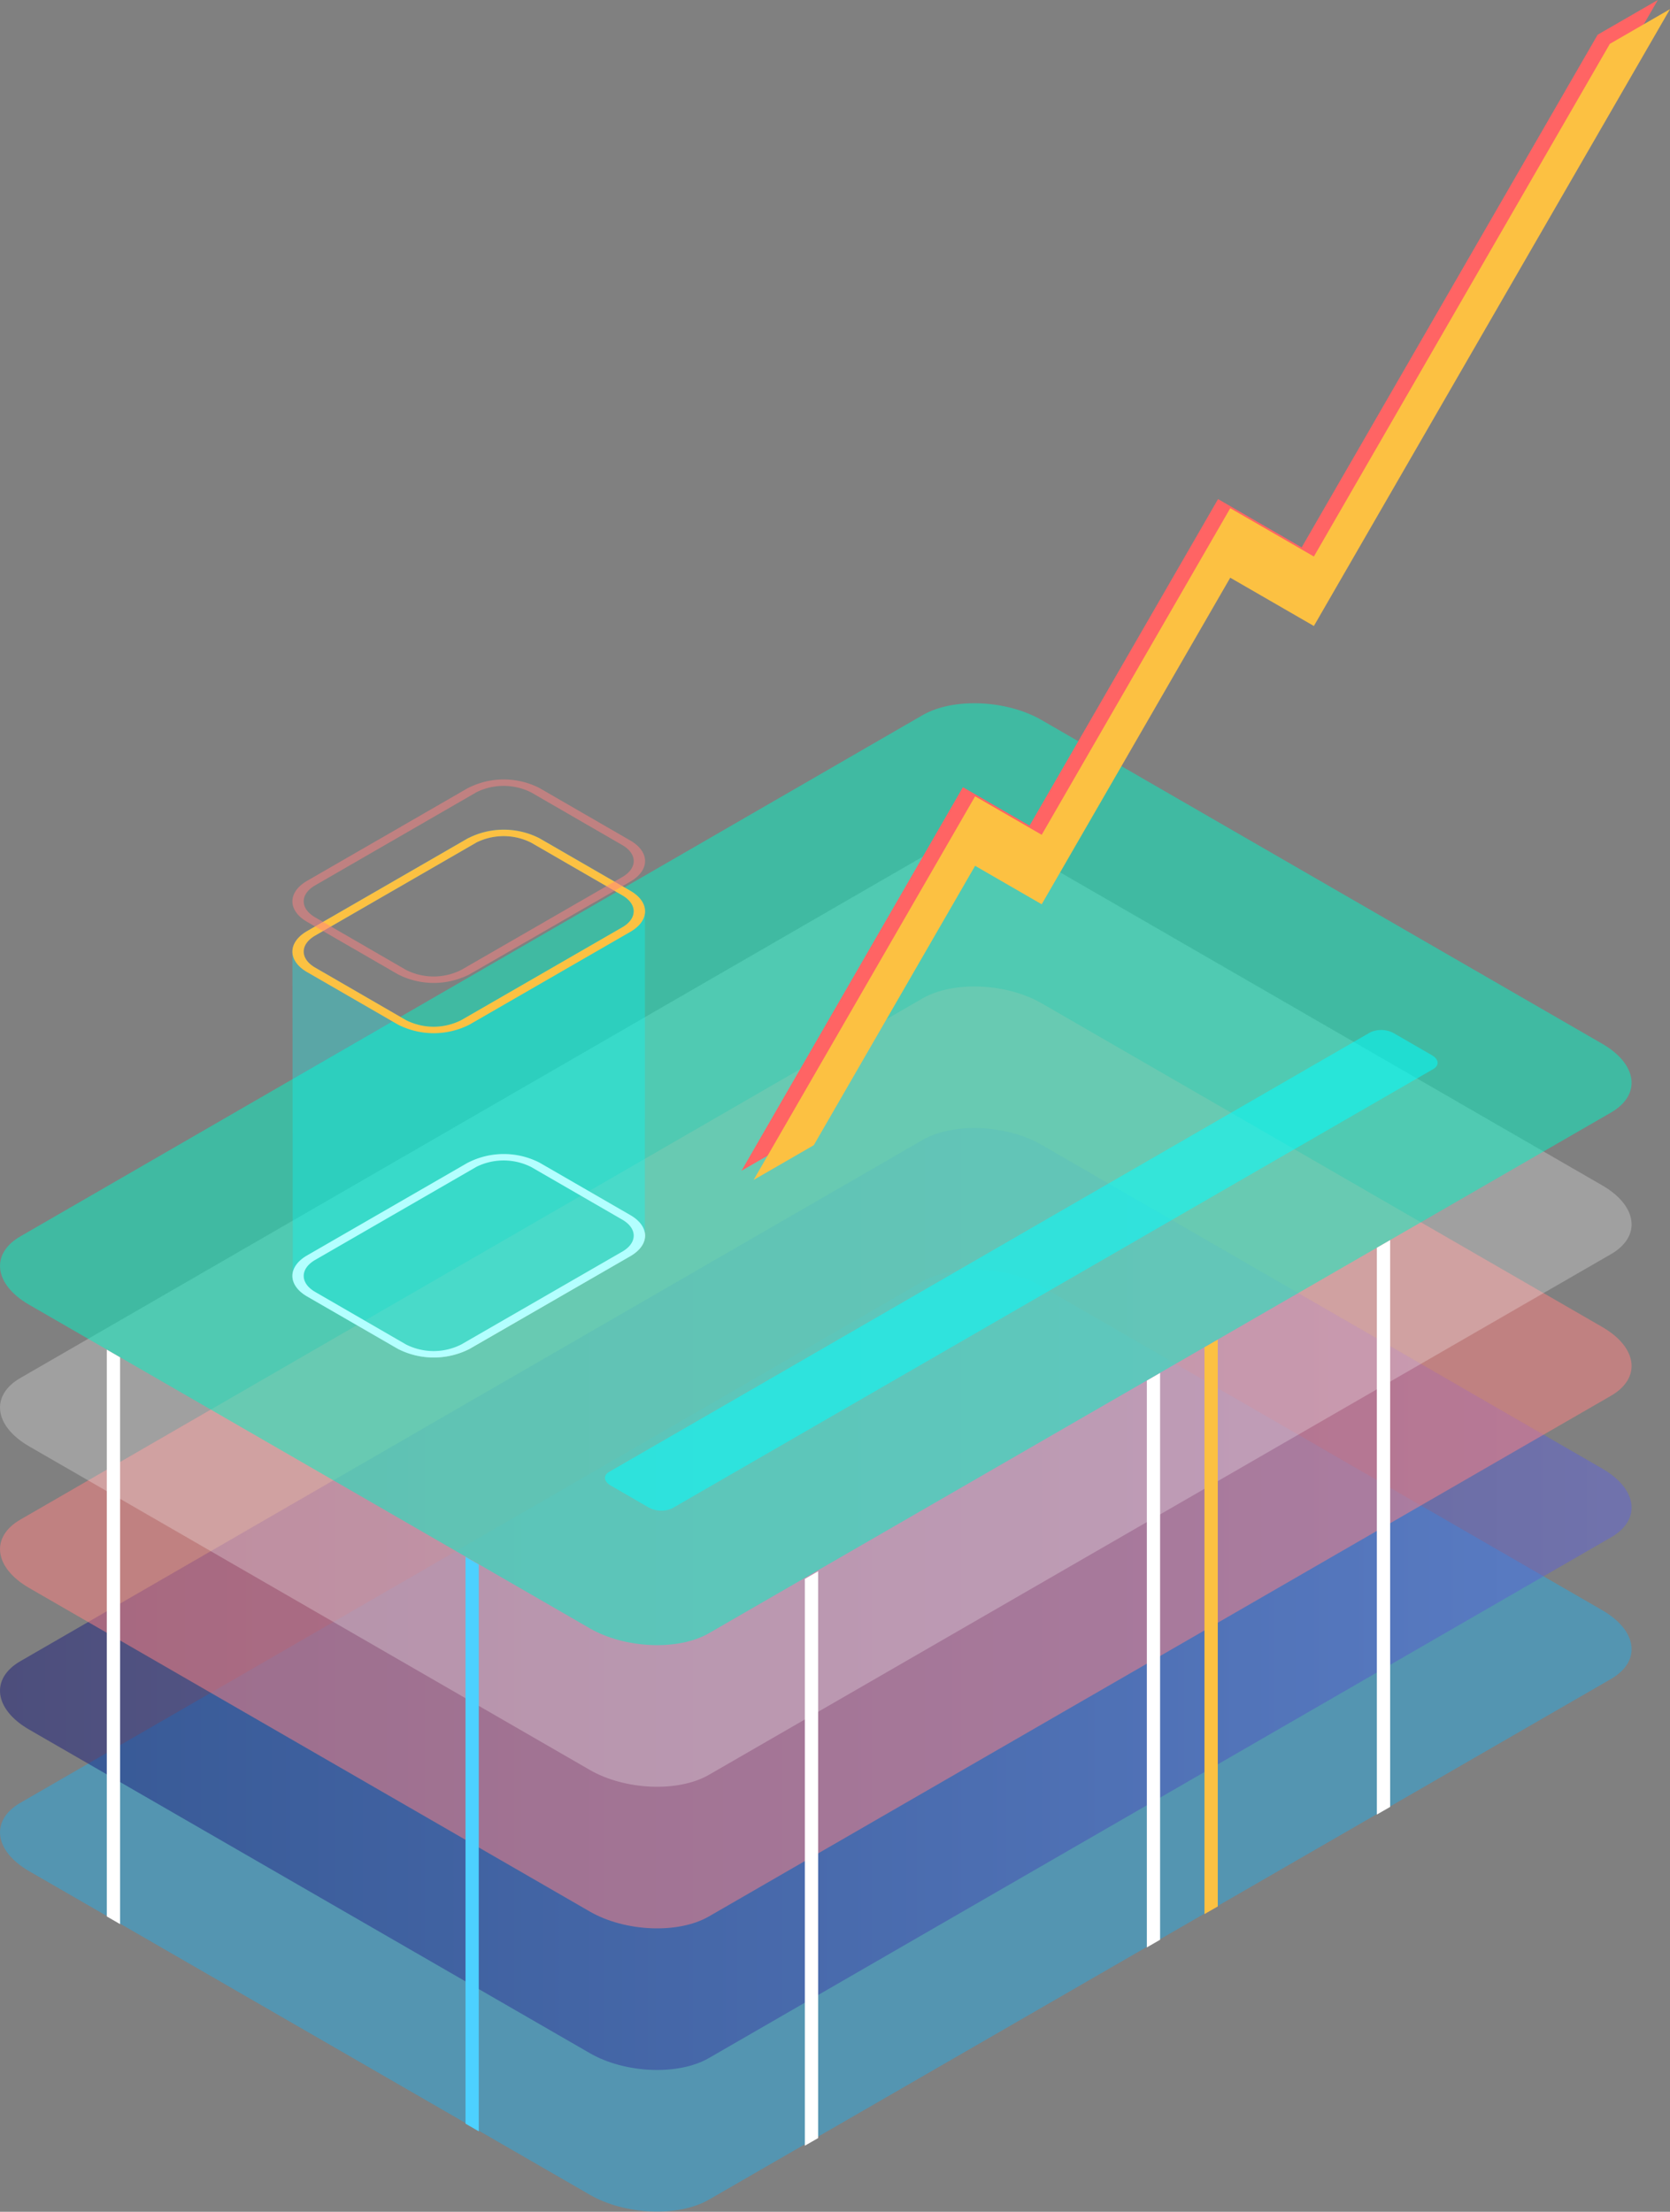 <?xml version="1.0" encoding="UTF-8"?> <svg xmlns="http://www.w3.org/2000/svg" xmlns:xlink="http://www.w3.org/1999/xlink" viewBox="0 0 365.63 484.19"><rect x="0" y="0" width="365.63" height="484.19" fill="#808080" stroke="none"/> <defs> <style>.cls-1{fill:#29abe2;}.cls-1,.cls-2,.cls-3,.cls-5,.cls-6{opacity:0.5;}.cls-2{fill:url(#Безымянный_градиент_85);}.cls-3{fill:#ff8383;}.cls-4,.cls-7{fill:#fff;}.cls-4{opacity:0.25;}.cls-5{fill:#00f4c5;}.cls-10,.cls-6{fill:aqua;}.cls-8{fill:#4dd1ff;}.cls-9{fill:#fcc142;}.cls-10{opacity:0.3;}.cls-11{fill:#ff6464;}</style> <linearGradient id="Безымянный_градиент_85" y1="350.07" x2="357.22" y2="350.07" gradientUnits="userSpaceOnUse"> <stop offset="0" stop-color="#191c78"></stop> <stop offset="1" stop-color="#6165d9"></stop> </linearGradient> </defs> <title>Карточки</title> <g id="Слой_2" data-name="Слой 2"> <g id="Макетирование"> <g id="Слой_14" data-name="Слой 14"> <path class="cls-1" d="M352.72,367.55l-197.53,114c-6.68,3.85-18.34,3.37-26.05-1.08L6.38,409.63c-7.71-4.45-8.55-11.18-1.87-15L202,280.55c6.68-3.85,18.34-3.37,26.05,1.08l122.77,70.88C358.56,357,359.39,363.69,352.72,367.55Z"></path> <path class="cls-2" d="M352.72,336.55l-197.53,114c-6.68,3.85-18.34,3.37-26.05-1.08L6.38,378.63c-7.71-4.45-8.55-11.18-1.87-15L202,249.55c6.68-3.85,18.34-3.37,26.05,1.08l122.77,70.88C358.56,326,359.39,332.69,352.72,336.55Z"></path> <path class="cls-3" d="M352.72,305.55l-197.53,114c-6.68,3.85-18.34,3.37-26.05-1.08L6.38,347.63c-7.71-4.45-8.55-11.18-1.87-15L202,218.55c6.68-3.85,18.34-3.37,26.05,1.08l122.77,70.88C358.56,295,359.39,301.69,352.72,305.55Z"></path> <path class="cls-4" d="M352.72,274.55l-197.53,114c-6.68,3.85-18.34,3.37-26.05-1.08L6.38,316.63c-7.71-4.45-8.55-11.18-1.87-15L202,187.55c6.68-3.85,18.34-3.37,26.05,1.08l122.77,70.88C358.56,264,359.39,270.69,352.72,274.55Z"></path> <path class="cls-5" d="M352.72,243.55l-197.53,114c-6.68,3.85-18.34,3.37-26.05-1.08L6.38,285.63c-7.71-4.45-8.55-11.18-1.87-15L202,156.55c6.68-3.85,18.34-3.37,26.05,1.08l122.77,70.88C358.56,233,359.39,239.69,352.72,243.55Z"></path> <path class="cls-6" d="M313.86,234,147.22,330.17A5.79,5.79,0,0,1,142,330l-8.27-4.78c-1.54-.89-1.71-2.24-.37-3L300,226a5.76,5.76,0,0,1,5.21.21l8.27,4.78C315,231.85,315.19,233.19,313.86,234Z"></path> <polygon class="cls-7" points="179.12 468.06 176.21 469.73 176.21 345.65 179.12 343.98 179.12 468.06"></polygon> <polygon class="cls-8" points="101.92 464.9 104.82 466.58 104.82 342.5 101.92 340.82 101.92 464.9"></polygon> <polygon class="cls-7" points="23.38 419.54 26.29 421.22 26.29 297.14 23.38 295.46 23.38 419.54"></polygon> <polygon class="cls-7" points="253.99 424.64 251.09 426.32 251.09 302.24 253.99 300.56 253.99 424.64"></polygon> <polygon class="cls-9" points="266.62 417.35 263.71 419.02 263.71 294.95 266.62 293.27 266.62 417.35"></polygon> <polygon class="cls-7" points="304.36 395.56 301.45 397.23 301.45 273.15 304.36 271.48 304.36 395.56"></polygon> <path class="cls-7" d="M104.2,255.49a13.41,13.41,0,0,1,12.12,0L136.24,267c3.34,1.93,3.34,5.07,0,7L101,294.32a13.41,13.41,0,0,1-12.12,0L69,282.82c-3.34-1.93-3.34-5.07,0-7l35.22-20.33m-1.73-1L67.25,274.82c-4.31,2.48-4.31,6.51,0,9l19.92,11.5a17.26,17.26,0,0,0,15.59,0L138,275c4.31-2.49,4.31-6.52,0-9l-19.91-11.5a17.2,17.2,0,0,0-15.59,0Z"></path> <path class="cls-10" d="M141.2,199.63l0,0c.08-1.68-1-3.38-3.21-4.66l-19.92-11.5a17.2,17.2,0,0,0-15.59,0L67.24,203.82c-2.21,1.27-3.27,3-3.22,4.63l.08,69.93,0,.05c-.46,1.91.57,3.92,3.11,5.39l19.92,11.5a17.26,17.26,0,0,0,15.59,0L138,275c2.34-1.36,3.39-3.16,3.19-4.93l0,0ZM69,204.82l35.22-20.33a13.43,13.43,0,0,1,12.13,0L136.23,196c3.35,1.93,3.35,5.07,0,7L101,223.32a13.43,13.43,0,0,1-12.13,0L69,211.82C65.63,209.89,65.63,206.75,69,204.82Z"></path> <path class="cls-9" d="M104.2,184.49a13.41,13.41,0,0,1,12.12,0L136.24,196c3.34,1.93,3.34,5.07,0,7L101,223.32a13.41,13.41,0,0,1-12.12,0L69,211.82c-3.34-1.93-3.34-5.07,0-7l35.22-20.33m-1.73-1L67.25,203.82c-4.31,2.48-4.31,6.51,0,9l19.92,11.5a17.26,17.26,0,0,0,15.59,0L138,204c4.31-2.49,4.31-6.52,0-9l-19.91-11.5a17.2,17.2,0,0,0-15.59,0Z"></path> <path class="cls-3" d="M104.2,173.49a13.41,13.41,0,0,1,12.12,0L136.24,185c3.34,1.93,3.34,5.07,0,7L101,212.32a13.41,13.41,0,0,1-12.12,0L69,200.82c-3.34-1.93-3.34-5.07,0-7l35.22-20.33m-1.73-1L67.25,192.82c-4.31,2.48-4.31,6.51,0,9l19.92,11.5a17.26,17.26,0,0,0,15.59,0L138,193c4.31-2.49,4.31-6.52,0-9l-19.91-11.5a17.2,17.2,0,0,0-15.59,0Z"></path> <polygon class="cls-11" points="349.79 7.6 284.99 119.83 266.68 109.26 225.41 180.75 210.82 172.33 162.34 256.3 175.5 248.7 210.82 187.54 225.41 195.96 266.68 124.47 284.99 135.04 362.96 0 349.79 7.6"></polygon> <polygon class="cls-9" points="352.46 9.6 287.66 121.83 269.35 111.26 228.07 182.75 213.49 174.33 165 258.3 178.17 250.7 213.49 189.54 228.07 197.96 269.35 126.47 287.66 137.04 365.63 2 352.46 9.6"></polygon> </g> </g> </g> </svg> 